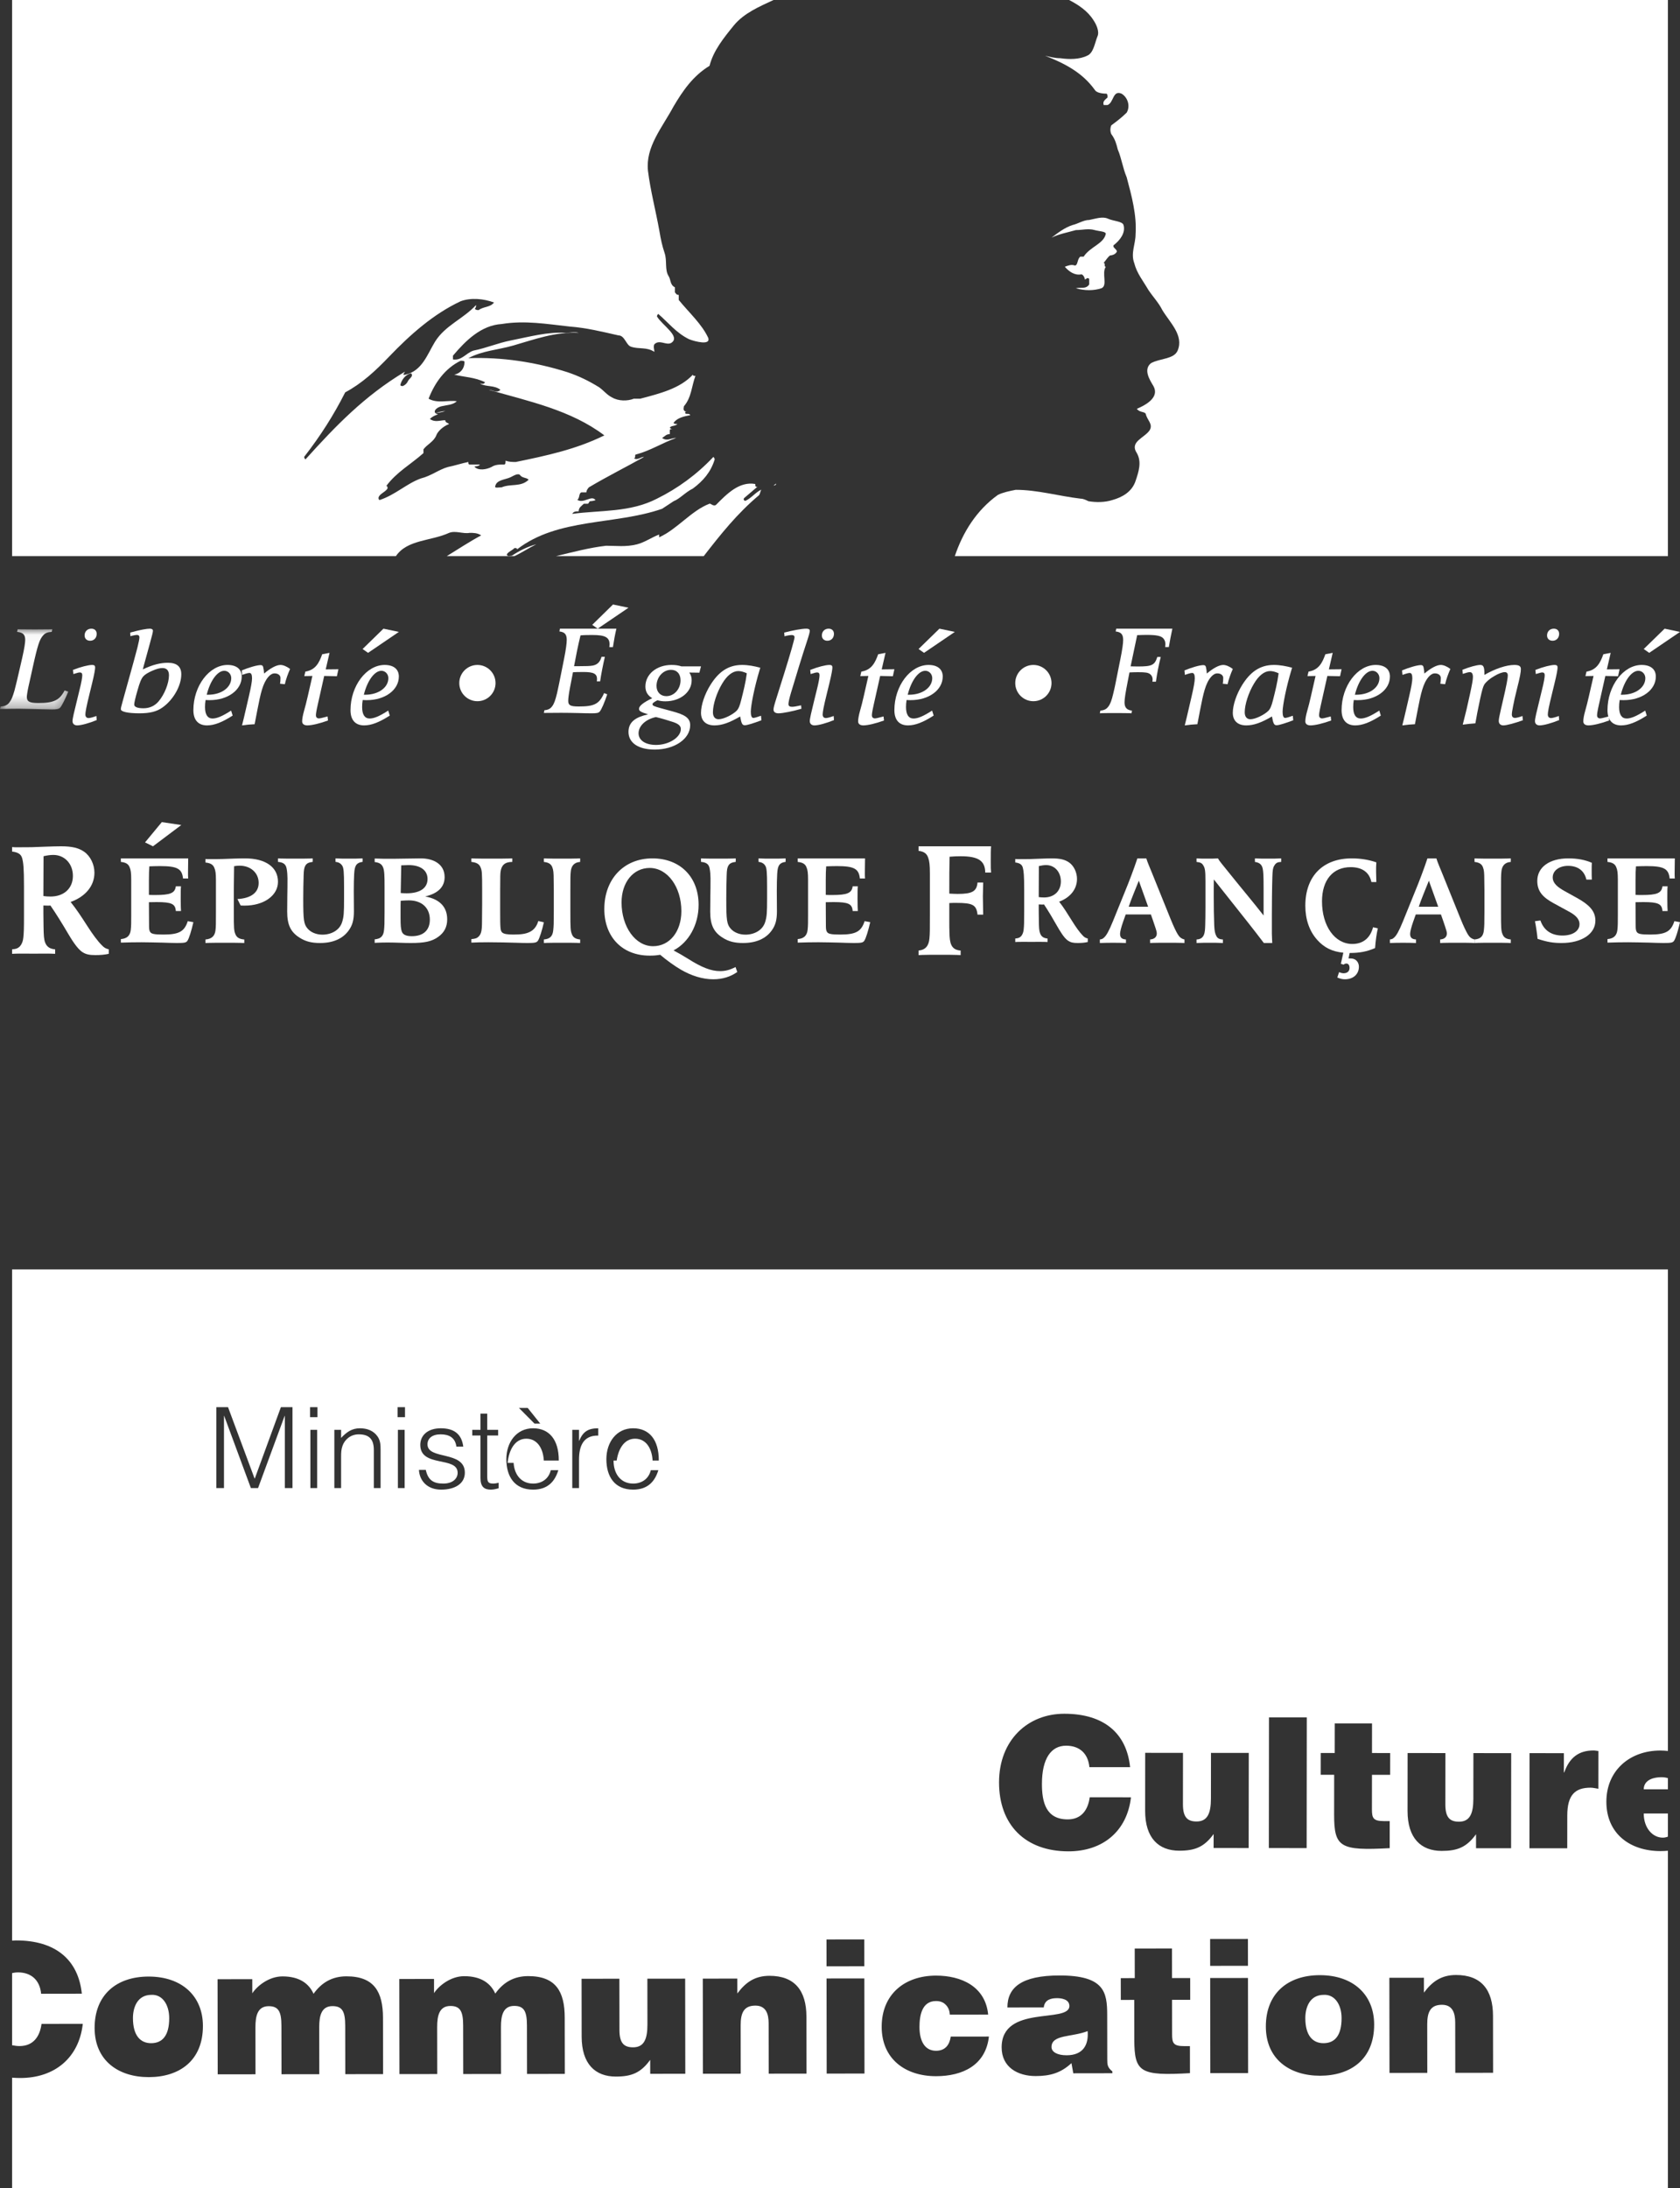 <?xml version="1.0" encoding="UTF-8" standalone="no"?>
<svg width="139px" height="181px" viewBox="0 0 139 181" version="1.1" xmlns="http://www.w3.org/2000/svg" xmlns:xlink="http://www.w3.org/1999/xlink">
    <rect x="0" y="0" width="139" height="181" fill="#333333" stroke="none"/>
    <!-- Generator: Sketch 47 (45396) - http://www.bohemiancoding.com/sketch -->
    <title>Page 1</title>
    <desc>Created with Sketch.</desc>
    <defs>
        <polygon id="path-1" points="3.08509728e-16 6.683 3.08509728e-16 0.044 5.651 0.044 5.651 6.683 0 6.683"></polygon>
    </defs>
    <g id="Symbols" stroke="none" stroke-width="1" fill="none" fill-rule="evenodd">
        <g id="footer-/-white" transform="translate(-432, -205)">
            <g id="Page-1" transform="translate(432, 205)">
                <path d="M3.603,70.82 C3.9,70.754 4.143,70.715 4.413,70.715 C5.344,70.715 6.032,71.443 6.032,72.449 C6.032,73.481 5.29,74.156 4.185,74.156 C4.008,74.156 3.738,74.142 3.59,74.116 C3.59,73.018 3.603,71.601 3.603,70.82 M3.968,74.91 C4.022,74.91 4.089,74.91 4.171,74.897 C4.656,75.599 5.169,76.433 5.628,77.214 C5.897,77.664 6.369,78.458 6.814,78.749 C7.097,78.934 7.381,79 7.88,79 C8.298,79 8.649,78.974 9,78.894 L9,78.524 C8.743,78.458 8.623,78.391 8.433,78.193 C8.096,77.863 7.664,77.279 7.233,76.605 C6.761,75.877 6.356,75.241 5.843,74.606 C7.084,74.156 7.813,73.269 7.813,72.184 C7.813,71.495 7.475,70.807 6.962,70.45 C6.504,70.132 5.951,70 5.034,70 C4.71,70 4.292,70.013 3.563,70.039 C2.727,70.08 2.511,70.08 1.809,70.08 C1.54,70.08 1.27,70.093 1,70.066 L1,70.437 C1.459,70.489 1.742,70.635 1.836,70.993 C1.931,71.363 1.985,71.76 1.985,73.375 L1.985,75.599 C1.985,76.909 1.971,77.147 1.931,77.544 C1.904,77.849 1.809,78.087 1.66,78.259 C1.499,78.432 1.337,78.498 1,78.524 L1,78.894 L1.324,78.882 C1.674,78.868 2.161,78.882 2.781,78.882 C3.415,78.882 3.9,78.868 4.251,78.882 L4.562,78.894 L4.562,78.524 C4.116,78.484 3.874,78.313 3.738,77.968 C3.631,77.69 3.617,77.386 3.603,76.671 C3.603,76.313 3.59,75.956 3.59,75.599 L3.59,74.897 C3.725,74.897 3.833,74.91 3.968,74.91" id="Fill-1" fill="#FFFFFF"></path>
                <path d="M10.821,76.903 C10.773,77.363 10.536,77.635 10,77.677 L10,77.968 C10.57,77.948 11.142,77.938 11.714,77.938 C12.285,77.938 12.856,77.959 13.428,77.968 C13.833,77.979 14.225,78 14.63,78 C15.285,78 15.404,77.968 15.511,77.812 C15.642,77.614 15.833,77.008 16,76.276 L15.535,76.193 C15.261,77.049 14.809,77.301 13.523,77.301 C13.154,77.301 12.881,77.29 12.702,77.248 C12.416,77.185 12.333,77.04 12.333,76.6 C12.333,75.942 12.321,75.283 12.321,74.625 C12.535,74.625 12.749,74.615 12.965,74.615 C14.189,74.615 14.511,74.762 14.547,75.357 L14.976,75.357 C14.964,75.19 14.952,74.877 14.952,74.343 C14.952,73.822 14.952,73.476 14.976,73.309 L14.547,73.309 C14.476,73.873 14.095,74.03 12.856,74.03 C12.642,74.03 12.499,74.03 12.321,74.019 L12.321,72.807 C12.321,72.202 12.333,72.065 12.357,71.658 C12.642,71.648 12.987,71.638 13.25,71.638 C14.666,71.638 15.058,71.857 15.143,72.661 L15.571,72.661 C15.548,72.41 15.559,72.17 15.559,71.919 C15.559,71.616 15.571,71.303 15.571,71 L10,71 L10,71.292 C10.404,71.335 10.618,71.46 10.725,71.732 C10.821,71.951 10.857,72.202 10.857,72.755 L10.857,75.713 C10.857,76.255 10.857,76.59 10.821,76.903" id="Fill-3" fill="#FFFFFF"></path>
                <polygon id="Fill-5" fill="#FFFFFF" points="12 69.678 12.659 70 15 68.241 13.389 68"></polygon>
                <path d="M19.645,74.364 L19.91,74.896 C20.066,74.907 20.126,74.907 20.246,74.907 C21.833,74.907 23,74.073 23,72.937 C23,71.729 21.978,71 20.27,71 C19.658,71 19.045,71.031 18.431,71.051 C18.047,71.062 17.758,71.062 17.553,71.062 C17.037,71.062 17.145,71.062 17,71.051 L17,71.343 C17.409,71.385 17.626,71.51 17.734,71.782 C17.83,72 17.866,72.25 17.866,72.802 L17.866,75.406 C17.866,76.438 17.866,76.625 17.83,76.938 C17.781,77.396 17.541,77.667 17,77.709 L17,78 L17.289,77.99 C17.59,77.98 18.034,77.98 18.599,77.98 C19.176,77.98 19.609,77.98 19.921,77.99 L20.211,78 L20.211,77.709 C19.802,77.678 19.585,77.542 19.477,77.271 C19.357,77 19.345,76.771 19.345,75.406 L19.345,73.583 C19.345,72.937 19.369,72.291 19.369,71.645 C19.561,71.614 19.682,71.604 19.826,71.604 C20.74,71.604 21.401,72.198 21.401,73.031 C21.401,73.823 20.776,74.302 19.645,74.364" id="Fill-7" fill="#FFFFFF"></path>
                <path d="M29.497,71.516 C29.614,71.382 29.765,71.32 30,71.289 L30,71 C29.572,71.021 29.421,71.021 28.874,71.021 C28.338,71.021 28.189,71.021 27.76,71 L27.76,71.289 C28.038,71.32 28.199,71.423 28.318,71.609 C28.434,71.784 28.467,72.145 28.467,73.32 L28.467,74.34 C28.467,75.505 28.445,75.825 28.307,76.268 C28.092,76.959 27.395,77.309 26.677,77.309 C26.162,77.309 25.723,77.114 25.466,76.825 C25.133,76.454 25.09,76.113 25.09,74.34 C25.09,73.691 25.101,73.053 25.122,72.402 C25.133,71.949 25.176,71.742 25.272,71.588 C25.379,71.413 25.541,71.33 25.873,71.289 L25.873,71 L25.626,71.011 C25.347,71.021 24.951,71.021 24.435,71.021 C23.921,71.021 23.525,71.021 23.246,71.011 L23,71 L23,71.289 C23.45,71.33 23.653,71.485 23.718,71.856 C23.814,72.371 23.782,72.918 23.782,73.444 C23.782,73.805 23.761,74.289 23.761,75.402 C23.761,76.494 24.05,77.103 24.801,77.567 C25.283,77.877 25.798,78 26.473,78 C27.545,78 28.36,77.65 28.853,76.959 C29.164,76.526 29.282,76.093 29.282,75.371 C29.282,74.66 29.271,73.949 29.271,73.712 C29.271,73.072 29.282,72.732 29.303,72.289 C29.325,71.877 29.379,71.671 29.497,71.516" id="Fill-9" fill="#FFFFFF"></path>
                <path d="M33.142,75.322 C33.142,74.84 33.142,74.788 33.154,74.505 C33.445,74.484 33.647,74.474 33.838,74.474 C34.892,74.474 35.564,75.091 35.564,76.065 C35.564,76.944 35.026,77.436 34.073,77.436 C33.602,77.436 33.333,77.31 33.243,77.048 C33.165,76.839 33.142,76.525 33.142,75.939 L33.142,75.322 Z M33.198,71.576 C33.4,71.576 33.602,71.555 33.804,71.555 C34.79,71.555 35.374,71.984 35.374,72.706 C35.374,73.459 34.746,73.888 33.647,73.888 C33.433,73.888 33.277,73.877 33.154,73.867 C33.165,73.428 33.187,72.256 33.198,71.576 L33.198,71.576 Z M32.155,77.959 C32.76,77.959 33.378,78 33.983,78 C35.127,78 35.722,77.875 36.249,77.498 C36.753,77.143 37,76.671 37,76.044 C37,75.008 36.371,74.37 35.183,74.15 C36.249,73.899 36.787,73.355 36.787,72.549 C36.787,71.461 35.845,71 34.813,71 C34.163,71 33.187,71.032 32.537,71.032 C31.818,71.032 31.516,71.032 31,71.01 L31,71.303 C31.382,71.345 31.584,71.471 31.695,71.744 C31.807,72.015 31.818,72.433 31.818,73.407 L31.818,75.384 C31.818,76.421 31.807,76.609 31.775,76.922 C31.73,77.404 31.527,77.655 31,77.697 L31,77.99 L31.135,77.98 C31.449,77.959 31.909,77.959 32.155,77.959 L32.155,77.959 Z" id="Fill-11" fill="#FFFFFF"></path>
                <path d="M42.703,77.979 C43.009,77.989 43.326,78 43.631,78 C44.243,78 44.389,77.968 44.499,77.822 C44.634,77.645 44.866,76.892 45,76.287 L44.536,76.182 C44.414,76.621 44.157,76.935 43.815,77.091 C43.509,77.238 43.143,77.301 42.471,77.301 C41.946,77.301 41.689,77.248 41.555,77.134 C41.395,76.987 41.383,76.809 41.383,75.357 L41.383,73.612 C41.383,72.421 41.395,72.254 41.42,72.076 C41.493,71.575 41.762,71.292 42.386,71.292 L42.386,71 L42.08,71.01 C41.762,71.021 41.298,71.021 40.699,71.021 C40.088,71.021 39.636,71.021 39.307,71.01 L39,71 L39,71.292 C39.415,71.335 39.648,71.46 39.758,71.732 C39.88,72.014 39.892,72.202 39.892,73.612 L39.892,74.73 C39.892,75.273 39.88,75.691 39.88,76.213 C39.88,76.976 39.819,77.248 39.599,77.468 C39.465,77.604 39.307,77.656 39,77.677 L39,77.968 C39.392,77.948 39.807,77.938 40.429,77.938 C41.261,77.938 41.946,77.959 42.703,77.979" id="Fill-13" fill="#FFFFFF"></path>
                <path d="M47.225,72.081 C47.27,71.609 47.517,71.325 48,71.294 L48,71 L47.731,71.01 C47.449,71.021 47.033,71.021 46.506,71.021 C45.967,71.021 45.563,71.021 45.27,71.01 L45,71 L45,71.294 C45.382,71.336 45.596,71.462 45.697,71.735 C45.787,71.955 45.809,72.207 45.809,72.763 C45.809,73.068 45.82,73.351 45.82,73.624 L45.82,75.387 C45.82,76.427 45.809,76.615 45.775,76.93 C45.73,77.413 45.529,77.665 45,77.707 L45,78 L45.27,77.99 C45.563,77.98 45.967,77.98 46.506,77.98 C47.033,77.98 47.449,77.98 47.731,77.99 L48,78 L48,77.707 C47.618,77.675 47.415,77.539 47.315,77.266 C47.202,76.993 47.191,76.762 47.191,75.387 L47.191,73.624 C47.191,72.679 47.191,72.385 47.225,72.081" id="Fill-15" fill="#FFFFFF"></path>
                <path d="M53.756,71.792 C55.227,71.792 56.375,73.363 56.375,75.365 C56.375,77.053 55.406,78.264 54.034,78.264 C52.574,78.264 51.426,76.67 51.426,74.644 C51.426,72.979 52.396,71.792 53.756,71.792 M53.745,79.044 C54.101,79.044 54.246,79.033 54.625,78.975 C55.138,79.417 55.839,79.918 56.342,80.208 C57.221,80.72 58.147,81 59.016,81 C59.774,81 60.453,80.79 61,80.395 L60.855,79.988 C60.409,80.22 60.03,80.325 59.574,80.325 C58.838,80.325 58.057,80.022 56.921,79.301 C56.531,79.056 56.129,78.823 55.728,78.613 C56.999,77.939 57.801,76.483 57.801,74.841 C57.801,72.537 56.274,71 53.978,71 C51.616,71 50,72.711 50,75.192 C50,77.507 51.493,79.044 53.745,79.044" id="Fill-17" fill="#FFFFFF"></path>
                <path d="M64.497,71.516 C64.614,71.382 64.765,71.32 65,71.289 L65,71 C64.572,71.021 64.421,71.021 63.874,71.021 C63.339,71.021 63.189,71.021 62.759,71 L62.759,71.289 C63.038,71.32 63.2,71.423 63.318,71.609 C63.435,71.784 63.468,72.145 63.468,73.32 L63.468,74.34 C63.468,75.505 63.446,75.825 63.307,76.268 C63.092,76.959 62.395,77.309 61.677,77.309 C61.162,77.309 60.723,77.114 60.466,76.825 C60.133,76.454 60.091,76.113 60.091,74.34 C60.091,73.691 60.101,73.053 60.123,72.402 C60.133,71.949 60.176,71.742 60.272,71.588 C60.38,71.413 60.541,71.33 60.873,71.289 L60.873,71 L60.627,71.011 C60.348,71.021 59.951,71.021 59.436,71.021 C58.922,71.021 58.526,71.021 58.247,71.011 L58,71 L58,71.289 C58.45,71.33 58.654,71.485 58.718,71.856 C58.814,72.371 58.783,72.918 58.783,73.444 C58.783,73.805 58.761,74.289 58.761,75.402 C58.761,76.494 59.051,77.103 59.801,77.567 C60.283,77.877 60.797,78 61.473,78 C62.545,78 63.36,77.65 63.854,76.959 C64.164,76.526 64.282,76.093 64.282,75.371 C64.282,74.66 64.271,73.949 64.271,73.712 C64.271,73.072 64.282,72.732 64.303,72.289 C64.325,71.877 64.379,71.671 64.497,71.516" id="Fill-19" fill="#FFFFFF"></path>
                <path d="M69.428,77.968 C69.834,77.979 70.227,78 70.631,78 C71.286,78 71.405,77.968 71.512,77.811 C71.643,77.614 71.833,77.008 72,76.276 L71.536,76.192 C71.262,77.049 70.809,77.301 69.524,77.301 C69.155,77.301 68.881,77.29 68.703,77.248 C68.417,77.185 68.333,77.039 68.333,76.6 C68.333,75.941 68.322,75.283 68.322,74.625 C68.536,74.625 68.75,74.615 68.965,74.615 C70.191,74.615 70.512,74.762 70.547,75.357 L70.976,75.357 C70.964,75.189 70.952,74.877 70.952,74.343 C70.952,73.821 70.952,73.476 70.976,73.309 L70.547,73.309 C70.476,73.873 70.095,74.03 68.858,74.03 C68.643,74.03 68.501,74.03 68.322,74.019 L68.322,72.808 C68.322,72.202 68.333,72.066 68.357,71.659 C68.643,71.648 68.988,71.638 69.25,71.638 C70.666,71.638 71.06,71.857 71.143,72.662 L71.572,72.662 C71.548,72.411 71.56,72.171 71.56,71.92 C71.56,71.617 71.572,71.304 71.572,71 L66,71 L66,71.293 C66.405,71.335 66.619,71.46 66.726,71.732 C66.822,71.951 66.858,72.202 66.858,72.756 L66.858,75.712 C66.858,76.255 66.858,76.589 66.822,76.903 C66.774,77.362 66.536,77.634 66,77.677 L66,77.968 C66.572,77.948 67.144,77.937 67.715,77.937 C68.286,77.937 68.858,77.958 69.428,77.968" id="Fill-21" fill="#FFFFFF"></path>
                <path d="M76,70 L76,70.378 C76.443,70.432 76.678,70.594 76.796,70.944 C76.899,71.229 76.938,71.551 76.938,72.267 L76.938,75.64 C76.938,76.977 76.938,77.219 76.899,77.624 C76.847,78.217 76.587,78.569 76,78.623 L76,79 L76.313,78.987 C76.652,78.973 77.121,78.973 77.748,78.973 C78.36,78.973 78.842,78.973 79.169,78.987 L79.482,79 L79.482,78.623 C78.635,78.569 78.582,77.92 78.556,77.179 C78.543,76.828 78.543,76.505 78.543,76.207 L78.543,74.696 C78.792,74.682 78.882,74.682 79.117,74.682 C80.487,74.682 80.787,74.844 80.878,75.654 L81.347,75.654 C81.347,75.155 81.321,74.642 81.321,74.142 C81.321,73.765 81.347,73.373 81.347,72.996 L80.878,72.996 C80.812,73.724 80.448,73.94 79.234,73.94 C79.012,73.94 78.856,73.927 78.543,73.913 C78.543,72.442 78.543,71.795 78.569,70.864 C78.895,70.836 79.181,70.824 79.482,70.824 C80.956,70.824 81.504,71.201 81.517,72.172 L82,72.172 C81.973,71.875 81.973,71.795 81.973,71.255 C81.973,70.688 81.973,70.256 82,70 L76,70 Z" id="Fill-23" fill="#FFFFFF"></path>
                <path d="M85.953,71.638 C86.176,71.586 86.357,71.555 86.559,71.555 C87.259,71.555 87.774,72.122 87.774,72.904 C87.774,73.707 87.218,74.232 86.388,74.232 C86.256,74.232 86.055,74.222 85.943,74.201 C85.943,73.347 85.953,72.246 85.953,71.638 M86.226,74.819 C86.266,74.819 86.317,74.819 86.378,74.809 C86.742,75.354 87.127,76.003 87.47,76.611 C87.672,76.96 88.027,77.578 88.361,77.804 C88.573,77.948 88.786,78 89.16,78 C89.473,78 89.737,77.979 90,77.917 L90,77.629 C89.807,77.578 89.717,77.526 89.575,77.372 C89.323,77.115 88.999,76.661 88.675,76.137 C88.32,75.57 88.017,75.076 87.632,74.582 C88.562,74.232 89.109,73.542 89.109,72.698 C89.109,72.163 88.856,71.628 88.471,71.349 C88.129,71.103 87.713,71 87.025,71 C86.783,71 86.469,71.01 85.923,71.031 C85.295,71.061 85.133,71.061 84.607,71.061 C84.405,71.061 84.203,71.072 84,71.051 L84,71.339 C84.344,71.381 84.556,71.494 84.627,71.772 C84.698,72.06 84.739,72.369 84.739,73.624 L84.739,75.354 C84.739,76.374 84.729,76.559 84.698,76.867 C84.678,77.104 84.607,77.289 84.496,77.424 C84.375,77.557 84.253,77.609 84,77.629 L84,77.917 L84.243,77.907 C84.506,77.897 84.87,77.907 85.335,77.907 C85.811,77.907 86.176,77.897 86.438,77.907 L86.671,77.917 L86.671,77.629 C86.337,77.598 86.154,77.465 86.055,77.197 C85.973,76.98 85.963,76.744 85.953,76.187 C85.953,75.91 85.943,75.633 85.943,75.354 L85.943,74.809 C86.045,74.809 86.125,74.819 86.226,74.819" id="Fill-25" fill="#FFFFFF"></path>
                <path d="M93.388,74.999 C93.551,74.485 93.941,73.561 94.224,72.847 L94.994,74.999 L93.388,74.999 Z M95.157,77.707 L95.157,78 L95.406,77.99 C95.678,77.98 96.068,77.98 96.579,77.98 C97.078,77.98 97.468,77.98 97.739,77.99 L98,78 L98,77.707 C97.739,77.644 97.587,77.517 97.436,77.266 C97.293,77.024 97.109,76.647 96.849,76.006 L95.319,72.218 C95.168,71.84 94.939,71.325 94.842,71 L94.105,71 C93.811,71.892 93.388,72.994 93.105,73.677 L92.075,76.216 C91.749,77.014 91.542,77.381 91.337,77.56 C91.218,77.665 91.164,77.686 91,77.707 L91,78 C91.412,77.99 91.565,77.98 92.075,77.98 C92.596,77.98 92.748,77.99 93.159,78 L93.159,77.707 C92.813,77.686 92.672,77.549 92.672,77.244 C92.672,77.067 92.758,76.719 92.921,76.248 L93.138,75.639 L95.222,75.639 C95.352,75.996 95.438,76.259 95.568,76.647 C95.678,76.962 95.711,77.108 95.711,77.213 C95.711,77.507 95.503,77.686 95.157,77.707 L95.157,77.707 Z" id="Fill-27" fill="#FFFFFF"></path>
                <path d="M105.273,72.522 C105.293,71.976 105.314,71.798 105.427,71.609 C105.57,71.357 105.724,71.304 106,71.294 L106,71 C105.579,71.021 105.436,71.021 104.915,71.021 C104.394,71.021 104.249,71.021 103.83,71 L103.83,71.294 C104.209,71.346 104.404,71.514 104.475,71.851 C104.526,72.123 104.547,72.385 104.547,73.434 L104.547,75.723 C103.697,74.631 102.796,73.572 101.794,72.323 C101.088,71.442 100.894,71.231 100.772,71 C100.433,71.021 100.311,71.021 99.891,71.021 C99.461,71.021 99.338,71.021 99,71 L99,71.294 C99.307,71.325 99.441,71.389 99.542,71.556 C99.696,71.787 99.737,71.997 99.737,72.868 L99.737,75.083 C99.737,75.754 99.727,76.122 99.716,76.563 C99.696,77.109 99.676,77.686 99,77.707 L99,78 C99.368,77.98 99.727,77.98 100.096,77.98 C100.453,77.98 100.821,77.98 101.18,78 L101.18,77.707 C100.883,77.696 100.73,77.612 100.628,77.402 C100.524,77.203 100.484,76.982 100.463,76.542 C100.433,75.754 100.422,74.978 100.422,74.191 L100.422,73.509 C100.422,72.826 100.433,72.963 100.433,72.743 C101.078,73.55 102.357,75.167 102.521,75.377 C102.521,75.377 103.903,77.109 104.568,78 L105.263,78 C105.263,77.853 105.232,77.486 105.232,77.244 L105.232,75.639 C105.232,74.936 105.242,73.466 105.273,72.522" id="Fill-29" fill="#FFFFFF"></path>
                <path d="M113.771,78.418 C113.812,77.818 113.907,77.172 114,76.787 L113.604,76.696 C113.363,77.602 112.766,78.079 111.889,78.079 C110.436,78.079 109.38,76.595 109.38,74.556 C109.38,72.79 110.28,71.725 111.753,71.725 C112.704,71.725 113.3,72.155 113.467,72.959 L113.875,72.959 C113.865,72.699 113.854,72.291 113.854,72.099 C113.854,71.85 113.854,71.589 113.875,71.329 C113.269,71.114 112.568,71 111.847,71 C109.454,71 108,72.473 108,74.918 C108,76.062 108.346,77.036 108.993,77.75 C109.558,78.384 110.227,78.712 111.146,78.802 L110.938,79.72 L111.167,79.788 C111.241,79.731 111.314,79.698 111.399,79.698 C111.555,79.698 111.659,79.834 111.659,80.06 C111.659,80.343 111.46,80.502 111.167,80.502 C111.052,80.502 110.927,80.467 110.792,80.411 L110.646,80.853 C110.876,80.954 111.063,81 111.272,81 C111.983,81 112.433,80.57 112.433,79.958 C112.433,79.584 112.171,79.279 111.774,79.279 C111.732,79.279 111.628,79.268 111.575,79.279 L111.669,78.825 C112.495,78.825 113.091,78.712 113.771,78.418" id="Fill-31" fill="#FFFFFF"></path>
                <path d="M117.388,74.999 C117.55,74.485 117.941,73.561 118.223,72.847 L118.994,74.999 L117.388,74.999 Z M119.156,77.707 L119.156,78 L119.406,77.99 C119.677,77.98 120.067,77.98 120.577,77.98 C121.077,77.98 121.468,77.98 121.739,77.99 L122,78 L122,77.707 C121.739,77.644 121.586,77.517 121.435,77.266 C121.294,77.024 121.108,76.647 120.848,76.006 L119.318,72.218 C119.166,71.84 118.939,71.325 118.842,71 L118.104,71 C117.811,71.892 117.388,72.994 117.104,73.677 L116.075,76.216 C115.749,77.014 115.543,77.381 115.337,77.56 C115.217,77.665 115.164,77.686 115,77.707 L115,78 C115.412,77.99 115.563,77.98 116.075,77.98 C116.596,77.98 116.748,77.99 117.159,78 L117.159,77.707 C116.812,77.686 116.671,77.549 116.671,77.244 C116.671,77.067 116.759,76.719 116.92,76.248 L117.138,75.639 L119.221,75.639 C119.351,75.996 119.438,76.259 119.568,76.647 C119.677,76.962 119.71,77.108 119.71,77.213 C119.71,77.507 119.502,77.686 119.156,77.707 L119.156,77.707 Z" id="Fill-33" fill="#FFFFFF"></path>
                <path d="M124.224,72.081 C124.27,71.609 124.516,71.325 125,71.294 L125,71 L124.731,71.01 C124.45,71.021 124.034,71.021 123.505,71.021 C122.967,71.021 122.561,71.021 122.269,71.01 L122,71 L122,71.294 C122.383,71.336 122.595,71.462 122.696,71.735 C122.786,71.955 122.808,72.207 122.808,72.763 C122.808,73.068 122.82,73.351 122.82,73.624 L122.82,75.387 C122.82,76.427 122.808,76.615 122.775,76.93 C122.73,77.413 122.528,77.665 122,77.707 L122,78 L122.269,77.99 C122.561,77.98 122.967,77.98 123.505,77.98 C124.034,77.98 124.45,77.98 124.731,77.99 L125,78 L125,77.707 C124.618,77.675 124.416,77.539 124.314,77.266 C124.201,76.993 124.19,76.762 124.19,75.387 L124.19,73.624 C124.19,72.679 124.19,72.385 124.224,72.081" id="Fill-35" fill="#FFFFFF"></path>
                <path d="M129.275,77.382 C128.363,77.382 127.735,76.957 127.451,76.136 L127,76.197 C127.096,76.683 127.179,77.271 127.215,77.656 C128.019,77.92 128.518,78 129.205,78 C130.863,78 132,77.25 132,76.147 C132,75.337 131.455,74.819 130.495,74.283 L129.488,73.725 C128.862,73.381 128.469,73.057 128.469,72.571 C128.469,72.013 129.003,71.618 129.738,71.618 C130.555,71.618 131.087,72.024 131.254,72.753 L131.705,72.753 C131.692,72.469 131.692,72.368 131.692,72.003 C131.692,71.69 131.692,71.608 131.705,71.365 C131.147,71.121 130.521,71 129.761,71 C128.197,71 127.191,71.73 127.191,72.864 C127.191,73.756 127.688,74.242 128.541,74.708 L129.786,75.387 C130.317,75.67 130.685,75.985 130.685,76.44 C130.685,77.008 130.116,77.382 129.275,77.382" id="Fill-37" fill="#FFFFFF"></path>
                <path d="M138.653,76.214 L138.535,76.193 C138.262,77.049 137.809,77.301 136.524,77.301 C136.155,77.301 135.882,77.29 135.702,77.248 C135.416,77.185 135.333,77.04 135.333,76.6 C135.333,75.942 135.321,75.283 135.321,74.625 C135.536,74.625 135.751,74.615 135.964,74.615 C137.191,74.615 137.511,74.762 137.548,75.357 L137.976,75.357 C137.964,75.19 137.951,74.877 137.951,74.343 C137.951,73.822 137.951,73.476 137.976,73.309 L137.548,73.309 C137.476,73.873 137.095,74.03 135.857,74.03 C135.642,74.03 135.5,74.03 135.321,74.019 L135.321,72.807 C135.321,72.202 135.333,72.066 135.357,71.658 C135.642,71.648 135.987,71.638 136.249,71.638 C137.666,71.638 138.059,71.857 138.142,72.661 L138.571,72.661 C138.546,72.411 138.559,72.17 138.559,71.919 C138.559,71.617 138.571,71.303 138.571,71 L133,71 L133,71.292 C133.405,71.335 133.619,71.46 133.727,71.732 C133.822,71.951 133.858,72.202 133.858,72.755 L133.858,75.713 C133.858,76.255 133.858,76.59 133.822,76.903 C133.774,77.363 133.536,77.635 133,77.677 L133,77.968 C133.571,77.948 134.143,77.938 134.715,77.938 C135.286,77.938 135.857,77.959 136.429,77.968 C136.833,77.979 137.227,78 137.631,78 C138.286,78 138.404,77.968 138.512,77.812 C138.554,77.749 138.602,77.641 138.653,77.504 C138.762,77.211 138.886,76.775 139,76.276 L138.653,76.214 Z" id="Fill-39" fill="#FFFFFF"></path>
                <g id="Group-43" transform="translate(0, 52)">
                    <mask id="mask-2" fill="white">
                        <use xlink:href="#path-1"></use>
                    </mask>
                    <g id="Clip-42"></g>
                    <path d="M1.563,6.624 C1.812,6.624 2.174,6.634 2.65,6.644 C3.205,6.654 3.749,6.683 4.304,6.683 C4.711,6.683 4.882,6.644 4.984,6.525 C5.12,6.366 5.38,5.861 5.651,5.207 L5.345,5.108 C4.927,5.92 4.452,6.149 3.171,6.149 C2.446,6.149 2.22,6.03 2.22,5.643 C2.22,5.583 2.231,5.455 2.254,5.336 C2.31,4.969 2.378,4.691 2.56,3.879 L2.706,3.215 C3.126,1.302 3.284,0.876 3.567,0.56 C3.738,0.361 3.93,0.282 4.281,0.262 L4.327,0.044 C4.247,0.054 4.18,0.054 4.146,0.054 C3.952,0.054 3.522,0.064 2.866,0.064 C2.446,0.064 2.039,0.054 1.62,0.054 C1.586,0.054 1.529,0.054 1.462,0.044 L1.416,0.262 C1.903,0.312 2.084,0.49 2.084,0.926 C2.084,1.174 2.016,1.639 1.834,2.433 L1.654,3.215 C1.416,4.236 1.348,4.562 1.201,5.108 C1.056,5.615 0.946,5.885 0.791,6.081 C0.776,6.1 0.764,6.121 0.748,6.139 C0.589,6.327 0.385,6.416 0.046,6.445 L-0,6.654 L0.158,6.644 C0.273,6.639 0.524,6.634 0.791,6.631 C1.08,6.627 1.386,6.624 1.563,6.624" id="Fill-41" fill="#FFFFFF" mask="url(#mask-2)"></path>
                </g>
                <path d="M6.094,59.075 C6.035,59.343 6,59.538 6,59.648 C6,59.866 6.152,60 6.386,60 C6.713,60 7.38,59.817 8,59.562 L7.976,59.222 C7.649,59.343 7.438,59.392 7.333,59.392 C7.158,59.392 7.064,59.282 7.064,59.1 C7.064,58.906 7.135,58.492 7.427,57.311 L7.602,56.594 C7.813,55.742 7.871,55.352 7.871,55.206 C7.871,55.06 7.8,55 7.626,55 C7.31,55 6.678,55.158 6.035,55.413 L6.071,55.753 L6.152,55.73 C6.398,55.657 6.502,55.621 6.608,55.621 C6.737,55.621 6.808,55.693 6.808,55.851 C6.808,56.021 6.737,56.46 6.573,57.093 C6.456,57.555 6.246,58.431 6.094,59.075" id="Fill-44" fill="#FFFFFF"></path>
                <path d="M8,52.432 C8,52.166 7.829,52 7.558,52 C7.234,52 7,52.229 7,52.56 C7,52.825 7.181,53 7.46,53 C7.775,53 8,52.761 8,52.432" id="Fill-46" fill="#FFFFFF"></path>
                <path d="M11.855,55.946 C11.989,55.794 12.248,55.632 12.604,55.479 C12.948,55.328 13.219,55.256 13.44,55.256 C13.797,55.256 13.98,55.469 13.98,55.854 C13.98,56.514 13.612,57.438 13.12,58.016 C12.801,58.391 12.371,58.584 11.868,58.584 C11.375,58.584 11.105,58.473 11.105,58.279 C11.105,58.138 11.191,57.742 11.375,57.113 C11.56,56.443 11.695,56.129 11.855,55.946 M10.774,55.754 L10.135,58.056 C10.012,58.483 10,58.584 10,58.665 C10,58.869 10.577,59 11.536,59 C12.407,59 12.973,58.858 13.452,58.513 C14.349,57.874 15,56.717 15,55.774 C15,55.135 14.631,54.82 13.882,54.82 C13.268,54.82 12.592,54.993 11.818,55.368 C11.855,55.225 11.892,55.063 12.015,54.627 L12.383,53.288 C12.592,52.537 12.653,52.284 12.653,52.172 C12.653,52.06 12.556,52 12.395,52 C12.138,52 11.584,52.101 10.921,52.284 L10.774,52.324 L10.786,52.619 C10.97,52.567 11.241,52.517 11.326,52.517 C11.462,52.517 11.536,52.588 11.536,52.71 C11.536,52.841 11.487,53.105 11.363,53.592 C11.143,54.425 10.982,55.012 10.774,55.754" id="Fill-48" fill="#FFFFFF"></path>
                <path d="M18.558,55.484 C18.875,55.484 19.133,55.752 19.133,56.092 C19.133,56.869 18.311,57.464 17.221,57.464 L17.103,57.464 C17.396,56.287 17.995,55.484 18.558,55.484 M17.35,57.912 C18.851,57.912 20,57.075 20,55.958 C20,55.352 19.567,55 18.828,55 C17.314,55 16,56.735 16,58.738 C16,59.551 16.4,60 17.127,60 C17.725,60 18.381,59.746 19.25,59.188 L19.121,58.775 C18.428,59.223 17.96,59.43 17.583,59.43 C17.174,59.43 16.963,59.102 16.963,58.484 C16.963,58.302 16.974,58.119 17.009,57.901 C17.162,57.912 17.267,57.912 17.35,57.912" id="Fill-50" fill="#FFFFFF"></path>
                <path d="M22.714,55.699 C23.014,55.699 23.207,55.858 23.207,56.079 C23.207,56.238 23.194,56.409 23.171,56.557 L23.567,56.593 C23.663,56.177 23.807,55.773 24,55.331 C23.723,55.123 23.434,55 23.207,55 C22.87,55 22.39,55.258 21.849,55.711 C21.838,55.502 21.814,55.331 21.777,55.185 C21.753,55.061 21.681,55.013 21.561,55.013 C21.261,55.013 20.588,55.209 20,55.454 L20.036,55.822 L20.336,55.723 C20.457,55.686 20.564,55.662 20.637,55.662 C20.78,55.662 20.853,55.797 20.853,56.103 C20.853,56.36 20.768,56.839 20.588,57.61 L20.324,58.75 C20.228,59.166 20.144,59.534 20.024,60 C20.492,59.939 20.612,59.926 21.068,59.902 L21.297,58.713 C21.561,57.353 21.742,56.52 22.198,55.993 C22.353,55.809 22.534,55.699 22.714,55.699" id="Fill-52" fill="#FFFFFF"></path>
                <path d="M25.151,58.819 C25.05,59.178 25,59.467 25,59.665 C25,59.885 25.164,60 25.43,60 C25.797,60 26.48,59.838 27.139,59.595 L27.1,59.259 L26.974,59.294 C26.671,59.375 26.48,59.421 26.392,59.421 C26.228,59.421 26.139,59.328 26.139,59.166 C26.139,59.074 26.151,58.9 26.29,58.286 L26.823,55.911 L27.873,55.935 L28,55.355 L26.949,55.367 L27.265,54 L26.658,54.115 C26.417,54.788 26.126,55.414 25.265,55.551 L25.176,55.923 L25.847,55.911 L25.455,57.626 C25.353,58.078 25.265,58.414 25.151,58.819" id="Fill-54" fill="#FFFFFF"></path>
                <polygon id="Fill-56" fill="#FFFFFF" points="31.726 52 30 53.683 30.453 54 33 52.268"></polygon>
                <path d="M31.557,55.484 C31.874,55.484 32.132,55.752 32.132,56.092 C32.132,56.869 31.312,57.464 30.22,57.464 L30.103,57.464 C30.395,56.287 30.994,55.484 31.557,55.484 M30.35,57.912 C31.85,57.912 33,57.075 33,55.958 C33,55.352 32.566,55 31.827,55 C30.314,55 29,56.735 29,58.738 C29,59.551 29.399,60 30.126,60 C30.725,60 31.381,59.746 32.249,59.188 L32.12,58.775 C31.428,59.223 30.959,59.43 30.584,59.43 C30.174,59.43 29.962,59.102 29.962,58.484 C29.962,58.302 29.974,58.119 30.009,57.901 C30.161,57.912 30.268,57.912 30.35,57.912" id="Fill-58" fill="#FFFFFF"></path>
                <path d="M48.956,59 C49.387,59 49.521,58.969 49.624,58.854 C49.768,58.677 50.014,58.122 50.24,57.433 L49.983,57.328 C49.582,58.227 49.182,58.436 47.887,58.436 C47.199,58.436 47.014,58.341 47.014,57.976 C47.014,57.788 47.055,57.423 47.168,56.837 C47.405,55.636 47.354,55.865 47.405,55.605 C47.589,55.594 47.774,55.584 48.278,55.584 C49.12,55.584 49.398,55.73 49.398,56.179 C49.398,56.221 49.387,56.284 49.376,56.357 L49.655,56.357 C49.726,55.824 49.901,54.946 50.045,54.33 L49.768,54.33 C49.655,54.747 49.428,54.978 49.049,55.051 C48.812,55.093 48.535,55.103 47.877,55.103 L47.497,55.103 C47.672,54.173 47.816,53.421 48.031,52.554 C48.37,52.523 48.698,52.523 49.038,52.523 C50.065,52.523 50.434,52.721 50.434,53.296 C50.434,53.369 50.425,53.411 50.415,53.525 L50.712,53.525 C50.784,53.034 50.887,52.47 51,52 L46.326,52 L46.285,52.23 C46.726,52.282 46.891,52.47 46.891,52.93 C46.891,53.191 46.829,53.703 46.665,54.518 L46.5,55.343 C46.264,56.514 46.222,56.754 46.089,57.339 C45.946,57.924 45.843,58.216 45.678,58.426 C45.535,58.624 45.35,58.718 45.041,58.749 L45,58.969 C45.483,58.969 45.956,58.959 46.439,58.959 C46.912,58.959 47.394,58.969 47.867,58.979 C48.227,58.99 48.596,59 48.956,59" id="Fill-60" fill="#FFFFFF"></path>
                <polygon id="Fill-62" fill="#FFFFFF" points="50.718 50 49 51.683 49.451 52 52 50.268"></polygon>
                <path d="M54.27,59.31 C54.785,59.438 55.288,59.588 55.706,59.727 C56.147,59.876 56.331,60.047 56.331,60.303 C56.331,60.986 55.35,61.616 54.281,61.616 C53.399,61.616 52.834,61.232 52.834,60.655 C52.834,60.036 53.423,59.492 54.27,59.31 M55.521,55.405 C56,55.405 56.307,55.736 56.307,56.269 C56.307,56.995 55.779,57.582 55.127,57.582 C54.65,57.582 54.319,57.241 54.319,56.739 C54.319,56.014 54.858,55.405 55.521,55.405 M52,60.538 C52,61.445 52.821,62 54.171,62 C55.816,62 57.105,61.114 57.105,59.983 C57.105,59.364 56.626,59.109 55.644,58.841 L54.662,58.574 C54.122,58.425 53.988,58.372 53.988,58.254 C53.988,58.158 54.085,58.083 54.392,57.923 C54.65,57.987 54.822,58.009 55.055,58.009 C56.282,58.009 57.227,57.251 57.227,56.269 C57.227,56.024 57.178,55.854 57.031,55.629 L57.865,55.64 L58,55.117 L56.38,55.117 C56.11,55.031 55.877,55 55.558,55 C54.331,55 53.399,55.768 53.399,56.781 C53.399,57.209 53.582,57.518 53.963,57.753 C53.226,58.104 52.87,58.393 52.87,58.628 C52.87,58.809 53.005,58.894 53.619,59.087 C52.613,59.31 52,59.705 52,60.538" id="Fill-64" fill="#FFFFFF"></path>
                <path d="M61.321,57.918 C61.205,58.378 61.11,58.62 60.946,58.79 C60.652,59.092 59.89,59.491 59.456,59.491 C59.163,59.491 58.986,59.285 58.986,58.911 C58.986,58.269 59.303,57.288 59.749,56.55 C60.148,55.871 60.618,55.507 61.086,55.507 C61.286,55.507 61.533,55.569 61.791,55.69 C61.685,56.489 61.509,57.179 61.321,57.918 L61.321,57.918 Z M62.906,55.23 C62.401,55.097 61.92,55 61.392,55 C60.195,55 59.409,55.641 58.775,56.659 C58.305,57.41 58,58.318 58,58.959 C58,59.625 58.41,60 59.116,60 C59.737,60 60.372,59.77 61.239,59.262 C61.345,59.855 61.415,59.988 61.626,59.988 C61.826,59.988 62.401,59.806 63,59.576 L62.965,59.202 C62.67,59.311 62.425,59.383 62.331,59.383 C62.19,59.383 62.12,59.202 62.12,58.874 C62.12,58.354 62.425,56.816 62.847,55.423 L62.906,55.23 Z" id="Fill-66" fill="#FFFFFF"></path>
                <path d="M64.408,59 C64.774,59 65.616,58.827 66.308,58.625 L66.282,58.341 C65.915,58.422 65.67,58.463 65.534,58.463 C65.331,58.463 65.236,58.391 65.236,58.239 C65.236,58.087 65.303,57.782 65.44,57.316 C65.873,55.886 66.322,54.383 66.77,53.034 C66.946,52.507 67,52.274 67,52.172 C67,52.06 66.906,52 66.715,52 C66.335,52 65.575,52.142 64.883,52.324 L64.909,52.629 C65.126,52.567 65.371,52.527 65.507,52.527 C65.657,52.527 65.738,52.588 65.738,52.71 C65.738,52.801 65.657,53.096 65.494,53.684 C65.126,54.963 64.665,56.393 64.245,57.733 C64.042,58.372 64,58.554 64,58.696 C64,58.888 64.149,59 64.408,59" id="Fill-68" fill="#FFFFFF"></path>
                <path d="M67.094,59.075 C67.036,59.343 67,59.538 67,59.648 C67,59.866 67.152,60 67.387,60 C67.714,60 68.38,59.817 69,59.562 L68.977,59.222 C68.649,59.343 68.439,59.392 68.333,59.392 C68.158,59.392 68.065,59.282 68.065,59.1 C68.065,58.906 68.134,58.492 68.427,57.311 L68.603,56.594 C68.813,55.742 68.871,55.352 68.871,55.206 C68.871,55.06 68.8,55 68.626,55 C68.31,55 67.679,55.158 67.036,55.413 L67.07,55.753 L67.152,55.73 C67.398,55.657 67.504,55.621 67.609,55.621 C67.738,55.621 67.807,55.693 67.807,55.851 C67.807,56.021 67.738,56.46 67.574,57.093 C67.456,57.555 67.246,58.431 67.094,59.075" id="Fill-70" fill="#FFFFFF"></path>
                <path d="M68.459,53 C68.774,53 69,52.761 69,52.432 C69,52.166 68.828,52 68.558,52 C68.234,52 68,52.229 68,52.56 C68,52.825 68.18,53 68.459,53" id="Fill-72" fill="#FFFFFF"></path>
                <path d="M71.43,60 C71.797,60 72.481,59.838 73.14,59.595 L73.102,59.259 L72.975,59.293 C72.671,59.375 72.481,59.421 72.392,59.421 C72.228,59.421 72.139,59.328 72.139,59.165 C72.139,59.074 72.152,58.9 72.29,58.285 L72.823,55.911 L73.874,55.935 L74,55.355 L72.95,55.368 L73.266,54 L72.658,54.116 C72.417,54.788 72.126,55.413 71.266,55.552 L71.177,55.923 L71.847,55.911 L71.456,57.626 C71.354,58.077 71.266,58.413 71.151,58.819 C71.051,59.177 71,59.467 71,59.665 C71,59.885 71.164,60 71.43,60" id="Fill-74" fill="#FFFFFF"></path>
                <polygon id="Fill-76" fill="#FFFFFF" points="79 52.268 77.727 52 76 53.683 76.454 54"></polygon>
                <path d="M76.558,55.484 C76.874,55.484 77.132,55.752 77.132,56.092 C77.132,56.869 76.311,57.464 75.219,57.464 L75.102,57.464 C75.396,56.287 75.994,55.484 76.558,55.484 M75.126,60 C75.725,60 76.382,59.746 77.25,59.188 L77.12,58.775 C76.429,59.223 75.959,59.43 75.584,59.43 C75.171,59.43 74.962,59.102 74.962,58.484 C74.962,58.302 74.974,58.119 75.008,57.901 C75.16,57.912 75.266,57.912 75.348,57.912 C76.851,57.912 78,57.075 78,55.958 C78,55.352 77.567,55 76.827,55 C75.314,55 74,56.735 74,58.738 C74,59.551 74.397,60 75.126,60" id="Fill-78" fill="#FFFFFF"></path>
                <path d="M92.529,55.358 C92.31,56.45 92.258,56.765 92.11,57.363 C91.974,57.951 91.859,58.244 91.692,58.455 C91.545,58.654 91.357,58.748 91.042,58.779 L91,59 L91.178,58.989 C91.314,58.979 92.089,58.979 92.508,58.979 C92.906,58.979 93.366,58.989 93.45,58.989 L93.618,59 L93.659,58.779 C93.231,58.728 93.042,58.527 93.042,58.097 C93.042,57.803 93.116,57.331 93.314,56.323 L93.45,55.62 C93.723,55.61 93.818,55.6 94.151,55.6 C94.78,55.6 94.989,55.631 95.167,55.768 C95.293,55.862 95.367,56.03 95.367,56.208 C95.367,56.251 95.356,56.313 95.346,56.387 L95.639,56.387 C95.733,55.694 95.868,55.023 96.037,54.34 L95.754,54.34 C95.535,55.023 95.304,55.127 94.141,55.127 C93.943,55.127 93.744,55.117 93.544,55.117 C93.733,54.225 93.902,53.396 94.088,52.536 C94.35,52.525 94.645,52.515 94.864,52.515 C95.659,52.515 96.027,52.588 96.225,52.777 C96.351,52.902 96.424,53.07 96.424,53.28 C96.424,53.333 96.414,53.417 96.403,53.522 L96.706,53.522 C96.79,53.018 96.896,52.472 97,52 L92.352,52 L92.31,52.231 C92.759,52.284 92.928,52.472 92.928,52.934 C92.928,53.197 92.864,53.7 92.696,54.53 L92.529,55.358 Z" id="Fill-80" fill="#FFFFFF"></path>
                <path d="M99.297,58.713 C99.562,57.353 99.742,56.52 100.198,55.993 C100.355,55.809 100.535,55.699 100.716,55.699 C101.015,55.699 101.208,55.858 101.208,56.079 C101.208,56.238 101.195,56.409 101.171,56.557 L101.569,56.593 C101.664,56.177 101.808,55.773 102,55.331 C101.724,55.123 101.436,55 101.208,55 C100.871,55 100.391,55.258 99.85,55.711 C99.838,55.502 99.814,55.331 99.778,55.185 C99.754,55.062 99.682,55.013 99.562,55.013 C99.261,55.013 98.589,55.209 98,55.454 L98.036,55.822 L98.336,55.723 C98.456,55.687 98.565,55.662 98.637,55.662 C98.782,55.662 98.853,55.797 98.853,56.104 C98.853,56.36 98.769,56.839 98.589,57.611 L98.324,58.75 C98.228,59.166 98.144,59.534 98.024,60 C98.493,59.939 98.613,59.926 99.069,59.902 L99.297,58.713 Z" id="Fill-82" fill="#FFFFFF"></path>
                <path d="M105.322,57.918 C105.204,58.378 105.11,58.62 104.946,58.79 C104.653,59.092 103.89,59.491 103.456,59.491 C103.162,59.491 102.986,59.285 102.986,58.911 C102.986,58.269 103.304,57.288 103.749,56.55 C104.149,55.871 104.616,55.507 105.088,55.507 C105.287,55.507 105.533,55.569 105.791,55.69 C105.685,56.489 105.509,57.179 105.322,57.918 L105.322,57.918 Z M106.907,55.23 C106.402,55.097 105.921,55 105.392,55 C104.196,55 103.409,55.641 102.774,56.659 C102.305,57.41 102,58.318 102,58.959 C102,59.625 102.412,60 103.115,60 C103.737,60 104.372,59.77 105.24,59.262 C105.345,59.855 105.417,59.988 105.627,59.988 C105.826,59.988 106.402,59.806 107,59.576 L106.965,59.202 C106.671,59.311 106.425,59.383 106.331,59.383 C106.19,59.383 106.12,59.202 106.12,58.874 C106.12,58.354 106.425,56.816 106.848,55.423 L106.907,55.23 Z" id="Fill-84" fill="#FFFFFF"></path>
                <path d="M108.152,58.819 C108.051,59.178 108,59.467 108,59.665 C108,59.885 108.165,60 108.429,60 C108.796,60 109.481,59.838 110.139,59.595 L110.101,59.259 L109.975,59.294 C109.67,59.375 109.481,59.421 109.392,59.421 C109.227,59.421 109.139,59.328 109.139,59.166 C109.139,59.074 109.152,58.9 109.291,58.286 L109.823,55.911 L110.873,55.935 L111,55.355 L109.949,55.367 L110.265,54 L109.658,54.115 C109.417,54.788 109.127,55.414 108.265,55.551 L108.177,55.923 L108.847,55.911 L108.455,57.626 C108.355,58.078 108.265,58.414 108.152,58.819" id="Fill-86" fill="#FFFFFF"></path>
                <path d="M113.557,55.484 C113.874,55.484 114.131,55.752 114.131,56.092 C114.131,56.869 113.31,57.464 112.219,57.464 L112.102,57.464 C112.395,56.287 112.994,55.484 113.557,55.484 M112.349,57.912 C113.85,57.912 115,57.075 115,55.958 C115,55.352 114.566,55 113.827,55 C112.313,55 111,56.735 111,58.738 C111,59.551 111.398,60 112.125,60 C112.724,60 113.38,59.746 114.247,59.188 L114.12,58.775 C113.427,59.223 112.958,59.43 112.583,59.43 C112.172,59.43 111.962,59.102 111.962,58.484 C111.962,58.302 111.973,58.119 112.009,57.901 C112.161,57.912 112.266,57.912 112.349,57.912" id="Fill-88" fill="#FFFFFF"></path>
                <path d="M119.567,56.593 C119.663,56.177 119.808,55.772 120,55.33 C119.724,55.123 119.436,55 119.208,55 C118.871,55 118.391,55.257 117.85,55.711 C117.838,55.501 117.814,55.33 117.779,55.184 C117.755,55.061 117.681,55.012 117.561,55.012 C117.261,55.012 116.588,55.208 116,55.453 L116.036,55.821 L116.337,55.723 C116.457,55.686 116.564,55.662 116.636,55.662 C116.781,55.662 116.853,55.796 116.853,56.103 C116.853,56.36 116.769,56.838 116.588,57.611 L116.325,58.75 C116.228,59.166 116.144,59.534 116.024,60 C116.493,59.939 116.612,59.926 117.069,59.902 L117.298,58.713 C117.561,57.352 117.743,56.519 118.198,55.993 C118.355,55.809 118.535,55.698 118.715,55.698 C119.016,55.698 119.208,55.858 119.208,56.078 C119.208,56.237 119.195,56.409 119.171,56.557 L119.567,56.593 Z" id="Fill-90" fill="#FFFFFF"></path>
                <path d="M122.805,56.626 C122.947,56.407 123.233,56.153 123.612,55.934 C123.969,55.716 124.301,55.595 124.504,55.595 C124.669,55.595 124.752,55.692 124.752,55.874 C124.752,56.08 124.669,56.59 124.313,58.107 L124.195,58.616 C124.053,59.223 124.005,59.49 124.005,59.636 C124.005,59.854 124.148,60 124.386,60 C124.657,60 125.37,59.806 126,59.575 L125.965,59.223 C125.678,59.332 125.453,59.381 125.346,59.381 C125.18,59.381 125.086,59.283 125.086,59.101 C125.086,58.968 125.121,58.75 125.192,58.398 C125.239,58.131 125.37,57.537 125.512,56.978 C125.763,55.995 125.834,55.595 125.834,55.339 C125.834,55.097 125.678,55 125.287,55 C124.645,55 123.719,55.304 122.817,55.824 L122.817,55.728 C122.817,55.158 122.734,55 122.473,55 C122.188,55 121.571,55.17 121,55.401 L121.024,55.741 C121.31,55.643 121.511,55.595 121.606,55.595 C121.784,55.595 121.867,55.728 121.867,56.007 C121.867,56.225 121.795,56.614 121.617,57.439 C121.44,58.276 121.262,59.029 121.024,59.939 C121.487,59.879 121.606,59.866 122.069,59.83 C122.164,59.259 122.283,58.652 122.473,57.767 C122.615,57.124 122.698,56.808 122.805,56.626" id="Fill-92" fill="#FFFFFF"></path>
                <path d="M129,52.432 C129,52.166 128.83,52 128.559,52 C128.235,52 128,52.229 128,52.56 C128,52.825 128.18,53 128.46,53 C128.775,53 129,52.761 129,52.432" id="Fill-94" fill="#FFFFFF"></path>
                <path d="M127.094,59.075 C127.034,59.343 127,59.538 127,59.648 C127,59.866 127.151,60 127.386,60 C127.713,60 128.38,59.817 129,59.562 L128.977,59.222 C128.649,59.343 128.438,59.392 128.333,59.392 C128.158,59.392 128.064,59.282 128.064,59.1 C128.064,58.906 128.134,58.492 128.427,57.311 L128.602,56.594 C128.813,55.742 128.871,55.352 128.871,55.206 C128.871,55.06 128.801,55 128.625,55 C128.31,55 127.679,55.158 127.034,55.413 L127.069,55.753 L127.151,55.73 C127.397,55.657 127.503,55.621 127.608,55.621 C127.736,55.621 127.807,55.693 127.807,55.851 C127.807,56.021 127.736,56.46 127.572,57.093 C127.456,57.555 127.245,58.431 127.094,59.075" id="Fill-96" fill="#FFFFFF"></path>
                <path d="M132.823,55.911 L133.875,55.935 L134,55.355 L132.949,55.367 L133.265,54 L132.658,54.115 C132.417,54.788 132.125,55.413 131.264,55.552 L131.175,55.923 L131.847,55.911 L131.454,57.626 C131.353,58.077 131.264,58.413 131.151,58.818 C131.049,59.177 131,59.467 131,59.664 C131,59.884 131.163,60 131.429,60 C131.797,60 132.48,59.838 133.139,59.594 L133.1,59.259 L132.975,59.293 C132.671,59.375 132.48,59.421 132.391,59.421 C132.227,59.421 132.139,59.328 132.139,59.165 C132.139,59.073 132.151,58.9 132.29,58.285 L132.823,55.911 Z" id="Fill-98" fill="#FFFFFF"></path>
                <polygon id="Fill-100" fill="#FFFFFF" points="136 53.683 136.453 54 138.753 52.436 139 52.268 138.753 52.217 137.727 52"></polygon>
                <path d="M135.556,55.484 C135.873,55.484 136.132,55.752 136.132,56.092 C136.132,56.869 135.311,57.464 134.219,57.464 L134.102,57.464 C134.396,56.287 134.993,55.484 135.556,55.484 M134.35,57.912 C135.849,57.912 137,57.075 137,55.958 C137,55.352 136.565,55 135.826,55 C134.314,55 133,56.735 133,58.738 C133,59.551 133.399,60 134.125,60 C134.724,60 135.382,59.746 136.249,59.188 L136.12,58.775 C135.429,59.223 134.958,59.43 134.584,59.43 C134.172,59.43 133.961,59.102 133.961,58.484 C133.961,58.302 133.973,58.119 134.008,57.901 C134.161,57.912 134.266,57.912 134.35,57.912" id="Fill-102" fill="#FFFFFF"></path>
                <path d="M87,56.5 C87,55.672 86.327,55 85.499,55 C84.672,55 84,55.672 84,56.5 C84,57.328 84.672,58 85.499,58 C86.327,58 87,57.328 87,56.5" id="Fill-104" fill="#FFFFFF"></path>
                <path d="M41,56.5 C41,55.672 40.329,55 39.501,55 C38.673,55 38,55.672 38,56.5 C38,57.328 38.673,58 39.501,58 C40.329,58 41,57.328 41,56.5" id="Fill-106" fill="#FFFFFF"></path>
                <path d="M36,34.19 C36.288,34.143 36.575,34.091 36.849,34 C36.576,34 36.285,34.093 36,34.19" id="Fill-108" fill="#FFFFFF"></path>
                <path d="M31.32,41.143 C31.427,40.829 31.852,40.725 32.064,40.41 C32.064,40.306 32.064,40.201 31.958,40.201 C32.807,39.049 33.975,38.422 35.036,37.479 L35.036,37.165 C35.354,36.746 35.885,36.536 36.097,36.013 C36.203,35.7 36.628,35.281 37.158,35.071 C37.052,34.966 36.84,34.966 36.84,34.757 C36.415,34.757 35.991,34.966 35.567,34.652 C35.767,34.455 35.998,34.347 36.242,34.278 C36.147,34.261 36.06,34.22 35.991,34.129 C35.885,33.919 36.196,33.686 36.521,33.605 C36.947,33.501 37.477,33.501 37.796,33.187 C37.052,33.083 36.203,33.396 35.46,32.978 C35.991,31.616 36.84,30.465 38.114,29.837 C38.221,29.837 38.433,29.837 38.433,29.941 C38.433,30.465 38.114,30.884 37.584,30.989 C38.433,31.197 39.282,31.197 40.131,31.616 C40.025,31.825 39.812,31.721 39.707,31.721 C40.237,32.036 40.874,31.825 41.405,32.244 C41.086,32.558 40.768,32.244 40.449,32.244 C43.739,33.187 47.243,33.919 50.002,36.013 C47.668,37.165 45.226,37.688 42.678,38.212 C42.36,38.212 42.147,38.212 41.829,38.107 C41.829,38.212 41.829,38.422 41.723,38.422 C41.298,38.422 40.98,38.422 40.662,38.63 C40.237,38.84 39.601,38.944 39.282,38.63 C39.175,38.526 39.601,38.63 39.707,38.422 L38.856,38.422 C38.751,38.422 38.751,38.316 38.751,38.212 C38.221,38.316 37.584,38.526 37.052,38.63 C36.31,38.84 35.673,39.363 34.824,39.573 C33.657,39.991 32.701,40.934 31.427,41.353 C31.32,41.353 31.32,41.248 31.32,41.143 M34.081,31.093 C33.975,31.303 33.856,31.325 33.762,31.512 C33.657,31.721 33.55,31.825 33.337,31.931 C33.232,31.931 33.126,31.931 33.126,31.825 C33.232,31.407 33.55,30.989 33.975,30.884 C34.081,30.884 34.081,30.989 34.081,31.093 M25.271,38.002 C25.271,38.002 25.163,37.898 25.163,37.793 C26.544,36.013 27.606,34.338 28.561,32.454 C29.942,31.721 31.087,30.654 32.17,29.523 C33.975,27.638 35.885,25.963 38.114,24.917 C38.964,24.602 40.025,24.707 40.874,25.021 C40.555,25.439 40.025,25.335 39.601,25.649 C39.494,25.649 39.388,25.649 39.282,25.545 C39.388,25.439 39.388,25.335 39.388,25.231 C38.326,26.382 36.84,26.906 35.991,28.266 C35.354,29.313 34.93,30.674 33.55,30.989 C33.126,31.093 33.657,30.674 33.443,30.778 C30.153,32.767 27.818,35.177 25.271,38.002 M41.511,40.306 C41.298,40.306 40.874,40.41 40.98,40.201 C41.086,39.678 41.829,39.678 42.255,39.468 C42.466,39.363 42.785,39.154 42.996,39.259 C43.209,39.573 43.528,39.468 43.739,39.678 C43.104,40.306 42.255,39.991 41.511,40.306 M37.158,44.075 C37.69,43.865 38.326,44.179 38.856,44.075 C39.175,44.075 39.494,44.075 39.812,44.283 C38.808,44.824 37.883,45.438 36.968,46 L42.564,46 C43.169,45.716 43.773,45.315 44.376,45.016 C43.634,45.226 42.996,45.54 42.36,45.959 C42.255,45.959 41.935,46.064 41.935,45.855 C42.042,45.645 42.36,45.54 42.572,45.33 C42.678,45.33 42.785,45.33 42.785,45.436 C46.181,42.818 50.852,43.446 54.779,42.085 C55.098,41.876 55.416,41.667 55.734,41.457 C56.264,41.248 56.689,40.725 57.327,40.41 C58.175,39.782 58.812,39.049 59.131,38.002 C59.131,37.898 59.024,37.793 59.024,37.793 C57.645,39.259 56.053,40.41 54.354,41.248 C52.125,42.399 49.684,42.19 47.349,42.504 C47.455,42.295 47.668,42.295 47.879,42.295 C47.879,41.981 48.092,41.876 48.304,41.667 L48.623,41.667 C48.729,41.667 48.729,41.457 48.835,41.457 C49.047,41.457 49.366,41.353 49.259,41.353 C48.941,40.934 48.304,41.667 47.773,41.353 C47.986,41.143 47.879,40.829 48.092,40.725 L48.516,40.725 C48.516,40.515 48.729,40.306 48.729,40.306 C50.321,39.363 51.807,38.63 53.292,37.793 C52.974,37.793 52.763,38.107 52.443,37.898 C52.656,37.898 52.443,37.583 52.656,37.583 C53.823,37.269 54.779,36.642 55.947,36.223 C55.523,36.223 55.203,36.536 54.779,36.223 C54.991,36.118 55.098,35.908 55.416,35.908 L55.416,35.595 C55.416,35.49 55.523,35.49 55.627,35.49 C55.523,35.49 55.416,35.385 55.416,35.385 C55.523,35.177 55.84,35.281 56.053,35.071 C55.947,35.071 55.734,35.071 55.734,34.966 C56.053,34.548 56.584,34.442 57.114,34.338 C57.008,34.129 56.689,34.338 56.689,34.129 C56.689,34.024 56.796,34.024 56.902,34.024 L56.689,34.024 C56.477,33.919 56.584,33.711 56.584,33.605 C57.22,32.873 57.22,31.931 57.539,31.093 C57.432,31.093 57.327,31.093 57.327,30.989 C56.264,32.14 54.567,32.558 52.974,32.978 L52.443,32.978 C51.913,33.187 51.17,33.187 50.639,32.873 C50.214,32.663 50.002,32.349 49.577,32.036 C48.729,31.512 47.879,31.093 46.924,30.778 C44.27,29.941 41.511,29.523 38.751,29.627 C39.918,29 41.206,28.945 42.466,28.58 C44.27,28.057 45.969,27.429 47.879,27.533 C47.561,27.429 47.136,27.533 46.818,27.533 C45.332,27.429 43.846,27.847 42.255,28.162 C41.192,28.371 40.237,28.789 39.175,29 C38.539,29.208 38.221,29.837 37.477,29.731 L37.477,29.418 C38.539,28.162 39.812,26.906 41.511,26.801 C43.421,26.486 45.226,26.801 47.136,27.01 C48.516,27.114 49.79,27.429 51.17,27.742 C51.701,27.742 51.807,28.58 52.231,28.684 C52.868,28.895 53.505,28.684 54.141,29.104 C54.141,28.895 54.036,28.684 54.141,28.476 C54.567,28.057 55.098,28.58 55.523,28.371 C56.371,27.847 54.779,26.906 54.354,26.172 C54.354,26.068 54.46,25.963 54.46,25.963 C55.309,26.696 55.947,27.533 57.008,28.057 C57.539,28.266 58.812,28.58 58.6,27.953 C58.07,26.801 57.008,25.859 56.158,24.811 L56.158,24.392 C55.947,24.392 55.947,24.288 55.84,24.183 L55.84,23.764 C55.416,23.555 55.523,23.137 55.309,22.823 C54.991,22.299 55.203,21.566 54.991,20.937 C54.779,20.31 54.673,19.786 54.567,19.158 C54.248,17.378 53.823,15.808 53.612,14.133 C53.399,12.144 54.779,10.574 55.734,8.794 C56.477,7.538 57.327,6.282 58.706,5.444 C59.024,4.187 59.874,3.141 60.723,2.094 C61.571,1.072 62.836,0.545 64,0 L1,0 L1,46 L32.756,46 C33.689,44.62 35.659,44.764 37.158,44.075" id="Fill-110" fill="#FFFFFF"></path>
                <path d="M59.226,41.774 C59.022,41.891 58.819,41.658 58.716,41.658 C57.187,42.239 56.065,43.749 54.535,44.445 L54.535,44.213 C53.924,44.445 53.329,44.866 52.699,45.025 C51.781,45.257 50.965,45.141 50.149,45.141 C48.766,45.299 47.383,45.669 46,46 L58.225,46 C59.636,44.183 60.996,42.472 62.796,40.962 C62.899,40.846 62.899,40.613 63,40.497 C62.491,40.729 62.184,41.194 61.675,41.426 C61.573,41.426 61.471,41.311 61.573,41.194 C61.936,40.884 62.3,40.574 62.663,40.264 C62.64,40.265 62.617,40.266 62.593,40.266 C62.491,40.266 62.491,40.15 62.491,40.033 C61.165,39.801 60.145,40.846 59.226,41.774" id="Fill-112" fill="#FFFFFF"></path>
                <path d="M64.212,40 C64.141,40.053 64.071,40.106 64,40.159 C64.117,40.152 64.212,40.123 64.212,40" id="Fill-114" fill="#FFFFFF"></path>
                <path d="M138,0 L88.455,0 C89.231,0.402 89.988,0.902 90.475,1.675 C90.686,1.989 91.002,2.617 90.791,3.036 C90.58,3.56 90.475,4.397 89.947,4.607 C89.315,4.921 88.471,4.921 87.734,4.816 C87.311,4.816 86.889,4.711 86.468,4.607 C88.049,5.235 89.525,5.968 90.58,7.432 C90.686,7.642 91.107,7.747 91.529,7.747 C91.635,7.747 91.635,7.957 91.635,8.061 C91.424,8.271 91.213,8.376 91.319,8.689 L91.635,8.689 C92.163,8.48 92.057,7.432 92.795,7.747 C93.322,8.061 93.533,8.794 93.218,9.318 C92.795,9.736 92.373,10.051 91.95,10.365 C91.846,10.574 91.846,10.888 91.95,11.097 C92.268,11.516 92.373,11.934 92.479,12.354 C92.795,13.086 92.9,13.923 93.218,14.657 C93.638,16.227 94.061,17.798 93.955,19.368 C93.955,20.206 93.533,20.937 93.85,21.776 C94.061,22.613 94.587,23.241 95.01,23.974 C95.431,24.602 95.854,25.021 96.169,25.649 C96.802,26.696 97.963,27.742 97.435,29 C97.119,29.731 95.959,29.627 95.221,30.046 C94.587,30.57 95.115,31.407 95.431,31.931 C95.959,32.873 94.798,33.501 94.061,33.815 C94.271,34.129 94.694,34.024 94.798,34.234 C94.905,34.757 95.431,35.071 95.115,35.595 C94.694,36.223 93.427,36.536 94.061,37.479 C94.481,38.212 94.21,39.026 93.955,39.782 C93.638,40.725 92.795,41.143 92.057,41.353 C91.424,41.562 90.686,41.562 90.053,41.457 C89.842,41.353 89.63,41.248 89.419,41.248 C87.627,41.038 85.834,40.515 84.041,40.515 C83.513,40.62 82.986,40.725 82.565,40.934 C80.782,42.213 79.656,44.047 79,46 L138,46 L138,0 Z" id="Fill-116" fill="#FFFFFF"></path>
                <path d="M92.959,18.613 C92.867,18.299 92.134,18.299 91.675,18.09 C91.218,17.88 90.667,18.09 90.117,18.194 C89.659,18.194 89.2,18.508 88.742,18.613 C88.1,18.822 87.551,19.24 87,19.659 C87.642,19.345 88.284,19.24 89.017,19.031 C89.568,19.031 90.034,18.877 90.575,19.031 C90.942,19.135 91.492,19.135 91.492,19.345 C91.309,20.182 90.209,20.391 89.659,21.228 L89.383,21.228 C89.109,21.437 89.2,21.961 88.925,21.961 C88.651,21.855 88.375,21.961 88.1,22.065 C88.467,22.483 88.925,22.797 89.475,22.692 C89.568,22.692 89.751,22.901 89.751,23.111 C89.751,23.111 89.842,23.111 89.934,23.007 C90.025,23.007 90.117,23.007 90.117,23.111 L90.117,23.529 C89.842,23.948 89.383,23.738 89.017,23.844 C89.751,24.052 90.484,24.052 91.126,23.844 C91.675,23.633 91.126,22.588 91.492,22.065 C91.309,22.065 91.492,21.751 91.309,21.751 C91.492,21.542 91.675,21.228 91.859,21.124 C92.042,21.124 92.316,21.018 92.408,20.809 C92.408,20.601 92.042,20.495 92.134,20.287 C92.684,19.868 93.142,19.24 92.959,18.613" id="Fill-118" fill="#FFFFFF"></path>
                <path d="M12.287,163.489 C15.069,163.486 16.785,165.12 16.789,167.568 C16.793,170.451 14.84,171.804 12.314,171.807 C9.788,171.811 7.831,170.432 7.828,167.744 C7.824,165.011 9.626,163.493 12.287,163.489 L12.287,163.489 Z M17.899,116.392 L18.867,116.392 L21.063,122.293 L21.082,122.293 L23.241,116.392 L24.2,116.392 L24.2,123.083 L23.567,123.083 L23.567,117.116 L23.549,117.116 L21.352,123.083 L20.757,123.083 L18.55,117.116 L18.532,117.116 L18.532,123.083 L17.899,123.083 L17.899,116.392 Z M25.942,164.915 C26.617,163.968 27.504,163.471 28.662,163.47 C30.962,163.467 31.685,164.758 31.688,166.905 L31.695,171.559 L28.568,171.562 L28.562,167.554 C28.56,166.398 28.334,165.932 27.507,165.934 C26.59,165.935 26.41,166.731 26.412,167.677 L26.417,171.565 L23.29,171.569 L23.284,167.56 C23.283,166.404 23.056,165.939 22.23,165.94 C21.312,165.941 21.133,166.737 21.134,167.683 L21.139,171.572 L18.012,171.575 L18.001,163.708 L20.873,163.705 L20.875,164.875 C21.265,164.274 22.241,163.478 23.369,163.476 C24.782,163.475 25.565,164.074 25.942,164.915 L25.942,164.915 Z M25.68,123.083 L26.239,123.083 L26.239,118.269 L25.68,118.269 L25.68,123.083 Z M25.653,117.219 L26.267,117.219 L26.267,116.392 L25.653,116.392 L25.653,117.219 Z M27.663,118.269 L28.222,118.269 L28.222,118.938 C28.668,118.464 29.106,118.139 29.776,118.139 C30.362,118.139 30.902,118.325 31.246,118.827 C31.479,119.171 31.489,119.533 31.489,119.932 L31.489,123.083 L30.93,123.083 L30.93,119.942 C30.93,119.077 30.576,118.64 29.682,118.64 C28.994,118.64 28.519,119.087 28.342,119.579 C28.231,119.886 28.222,120.156 28.222,120.49 L28.222,123.083 L27.663,123.083 L27.663,118.269 Z M32.894,117.219 L33.509,117.219 L33.509,116.392 L32.894,116.392 L32.894,117.219 Z M34.774,119.514 C34.774,118.715 35.398,118.139 36.468,118.139 C37.511,118.139 38.19,118.566 38.33,119.654 L37.762,119.654 C37.66,118.91 37.157,118.64 36.458,118.64 C35.752,118.64 35.37,118.975 35.37,119.468 C35.37,120.779 38.46,119.961 38.46,121.81 C38.46,122.73 37.632,123.213 36.496,123.213 C35.361,123.213 34.708,122.489 34.662,121.578 L35.23,121.578 C35.407,122.405 35.835,122.712 36.673,122.712 C37.482,122.712 37.864,122.284 37.864,121.82 C37.864,120.425 34.774,121.41 34.774,119.514 L34.774,119.514 Z M39.074,118.269 L39.754,118.269 L39.754,116.93 L40.312,116.93 L40.312,118.269 L41.215,118.269 L41.215,118.734 L40.312,118.734 L40.312,122.033 C40.312,122.507 40.33,122.712 40.796,122.712 C40.945,122.712 41.104,122.684 41.253,122.647 L41.253,123.102 C41.122,123.13 40.88,123.213 40.61,123.213 C40.061,123.213 39.754,122.972 39.754,122.256 L39.754,118.734 L39.074,118.734 L39.074,118.269 Z M32.922,123.083 L33.48,123.083 L33.48,118.269 L32.922,118.269 L32.922,123.083 Z M43.698,163.452 C45.998,163.449 46.722,164.74 46.724,166.887 L46.732,171.541 L43.604,171.545 L43.598,167.536 C43.596,166.38 43.371,165.915 42.543,165.916 C41.626,165.917 41.446,166.713 41.448,167.659 L41.454,171.547 L38.326,171.551 L38.32,167.542 C38.319,166.386 38.093,165.921 37.266,165.922 C36.348,165.923 36.169,166.719 36.17,167.665 L36.176,171.553 L33.049,171.557 L33.038,163.69 L35.91,163.686 L35.911,164.858 C36.301,164.256 37.277,163.46 38.405,163.458 C39.818,163.457 40.601,164.056 40.978,164.897 C41.653,163.95 42.54,163.453 43.698,163.452 L43.698,163.452 Z M44.11,118.139 C45.432,118.139 46.241,119.077 46.232,120.806 L42.49,120.806 C42.481,121.847 43.039,122.712 44.11,122.712 C44.836,122.712 45.404,122.312 45.571,121.605 L46.195,121.605 C45.916,122.516 45.338,123.213 44.11,123.213 C42.564,123.213 41.894,122.117 41.894,120.695 C41.894,119.292 42.733,118.139 44.11,118.139 L44.11,118.139 Z M43.663,116.457 L44.696,117.749 L44.222,117.749 L42.937,116.457 L43.663,116.457 Z M47.349,118.269 L47.907,118.269 L47.907,119.171 L47.926,119.171 C48.234,118.399 48.69,118.139 49.499,118.139 L49.499,118.743 C48.243,118.715 47.907,119.645 47.907,120.723 L47.907,123.083 L47.349,123.083 L47.349,118.269 Z M52.385,118.139 C53.706,118.139 54.516,119.077 54.507,120.806 L50.765,120.806 C50.756,121.847 51.314,122.712 52.385,122.712 C53.111,122.712 53.678,122.312 53.846,121.605 L54.47,121.605 C54.191,122.516 53.613,123.213 52.385,123.213 C50.84,123.213 50.17,122.117 50.17,120.695 C50.17,119.292 51.007,118.139 52.385,118.139 L52.385,118.139 Z M56.7,171.529 L53.798,171.533 L53.796,170.377 C53.016,171.458 52.25,171.76 50.957,171.761 C49.243,171.763 48.129,170.714 48.125,168.462 L48.118,163.672 L51.246,163.668 L51.252,167.917 C51.254,168.998 51.63,169.343 52.382,169.342 C53.284,169.341 53.569,168.665 53.567,167.449 L53.562,163.665 L56.689,163.662 L56.7,171.529 Z M61.004,163.657 L61.006,164.888 C61.712,163.941 62.478,163.43 63.665,163.428 C65.741,163.426 66.72,164.64 66.722,166.802 L66.729,171.517 L63.602,171.521 L63.596,167.362 C63.594,166.581 63.383,165.891 62.496,165.892 C61.534,165.893 61.279,166.509 61.281,167.515 L61.286,171.524 L58.159,171.527 L58.148,163.66 L61.004,163.657 Z M71.51,160.416 L71.513,162.638 L68.386,162.641 L68.383,160.42 L71.51,160.416 Z M71.526,171.511 L68.398,171.515 L68.387,163.648 L71.515,163.644 L71.526,171.511 Z M77.439,163.411 C79.543,163.409 81.53,164.308 81.758,166.634 L78.585,166.638 C78.57,166.293 78.45,166.023 78.254,165.828 C78.058,165.618 77.787,165.513 77.441,165.514 C76.268,165.515 76.075,166.732 76.076,167.662 C76.078,168.848 76.53,169.629 77.448,169.628 C78.259,169.626 78.574,169.07 78.663,168.455 L81.821,168.451 C81.554,170.838 79.63,171.726 77.45,171.73 C74.909,171.732 72.952,170.308 72.949,167.651 C72.945,164.963 74.837,163.415 77.439,163.411 L77.439,163.411 Z M88.063,141.751 C91.371,141.753 93.219,143.392 93.502,146.169 L90.134,146.167 C90.029,145.041 89.323,144.394 88.211,144.393 C86.963,144.392 86.21,145.458 86.208,147.545 C86.206,149.061 86.536,150.488 88.34,150.489 C89.483,150.49 90.025,149.695 90.161,148.659 L93.574,148.662 C93.256,151.454 91.254,153.134 88.397,153.132 C84.818,153.129 82.656,150.935 82.659,147.422 C82.663,143.924 85.041,141.748 88.063,141.751 L88.063,141.751 Z M96.967,161.166 L96.97,163.613 L98.474,163.612 L98.476,165.413 L96.973,165.415 L96.977,168.267 C96.978,168.988 97.084,169.243 97.956,169.242 L98.452,169.242 L98.455,171.479 C94.35,171.709 93.854,171.425 93.85,168.707 L93.845,165.419 L92.733,165.42 L92.73,163.619 L93.888,163.617 L93.885,161.17 L96.967,161.166 Z M94.751,144.984 L97.878,144.987 L97.874,149.236 C97.873,150.317 98.249,150.662 99,150.663 C99.903,150.663 100.189,149.988 100.19,148.772 L100.194,144.988 L103.321,144.991 L103.313,152.858 L100.411,152.856 L100.413,151.7 C99.63,152.78 98.862,153.08 97.57,153.079 C95.855,153.078 94.743,152.026 94.746,149.774 L94.751,144.984 Z M109.195,163.374 C111.976,163.37 113.692,165.005 113.695,167.452 C113.7,170.335 111.747,171.688 109.221,171.692 C106.695,171.694 104.738,170.315 104.734,167.628 C104.73,164.895 106.533,163.377 109.195,163.374 L109.195,163.374 Z M104.993,142.049 L108.121,142.052 L108.11,152.862 L104.982,152.86 L104.993,142.049 Z M109.276,144.996 L110.433,144.996 L110.436,142.549 L113.518,142.552 L113.516,144.999 L115.02,145 L115.018,146.802 L113.514,146.801 L113.511,149.653 C113.51,150.374 113.615,150.629 114.487,150.63 L114.983,150.631 L114.982,152.868 C110.876,153.09 110.38,152.804 110.383,150.086 L110.387,146.798 L109.274,146.797 L109.276,144.996 Z M116.462,145.001 L119.59,145.004 L119.586,149.253 C119.585,150.334 119.96,150.68 120.712,150.68 C121.614,150.681 121.901,150.006 121.902,148.789 L121.906,145.006 L125.033,145.008 L125.025,152.876 L122.124,152.874 L122.124,151.717 C121.341,152.798 120.575,153.097 119.281,153.096 C117.567,153.095 116.456,152.043 116.458,149.791 L116.462,145.001 Z M126.552,145.009 L129.393,145.012 L129.392,146.603 L129.422,146.603 C129.859,145.373 130.627,144.788 131.844,144.788 C131.98,144.788 132.115,144.819 132.25,144.833 L132.247,147.957 C132.037,147.927 131.812,147.866 131.601,147.866 C130.323,147.865 129.676,148.465 129.674,150.162 L129.671,152.879 L126.544,152.877 L126.552,145.009 Z M120.407,171.453 L120.401,167.294 C120.401,166.513 120.189,165.823 119.302,165.824 C118.34,165.825 118.085,166.441 118.086,167.446 L118.092,171.456 L114.964,171.459 L114.953,163.592 L117.81,163.588 L117.812,164.819 C118.517,163.873 119.283,163.361 120.471,163.36 C122.546,163.357 123.525,164.572 123.528,166.735 L123.535,171.449 L120.407,171.453 Z M100.139,171.477 L100.128,163.61 L103.255,163.606 L103.266,171.473 L100.139,171.477 Z M100.123,160.382 L103.251,160.378 L103.254,162.6 L100.126,162.603 L100.123,160.382 Z M88.802,171.491 L88.65,170.65 C87.764,171.477 86.862,171.718 85.69,171.719 C84.201,171.721 82.877,170.987 82.874,169.35 C82.87,165.777 88.48,167.392 88.478,165.921 C88.478,165.35 87.786,165.275 87.455,165.276 C87.019,165.277 86.432,165.367 86.358,166.043 L83.351,166.047 C83.349,164.38 84.536,163.403 87.648,163.399 C91.377,163.395 91.604,164.776 91.607,166.652 L91.613,170.331 C91.613,170.781 91.628,171.006 92.035,171.336 L92.035,171.486 L88.802,171.491 Z M1,105 L1,160.515 C1.028,160.514 1.055,160.512 1.082,160.511 C1.162,160.508 1.241,160.5 1.322,160.5 C4.63,160.496 6.482,162.13 6.771,164.907 L3.403,164.912 C3.296,163.786 2.588,163.141 1.476,163.143 C1.338,163.143 1.208,163.161 1.082,163.187 C1.055,163.193 1.027,163.198 1,163.204 L1,169.171 C1.025,169.177 1.057,169.177 1.082,169.182 C1.247,169.214 1.421,169.238 1.619,169.238 C2.762,169.236 3.302,168.44 3.436,167.404 L6.85,167.4 C6.538,170.193 4.541,171.877 1.683,171.88 C1.478,171.88 1.278,171.872 1.082,171.858 C1.055,171.856 1.027,171.854 1,171.852 L1,181 L1.082,181 L138,181 L138,153.083 C137.794,153.1 137.588,153.111 137.385,153.111 C134.858,153.108 132.905,151.666 132.908,149.023 C132.91,146.441 134.852,144.791 137.378,144.793 C137.592,144.793 137.798,144.808 138,144.829 L138,105 L1.082,105 L1,105 Z" id="Fill-120" fill="#FFFFFF"></path>
                <path d="M43.544,119 C42.603,119 42.106,119.929 42,121 L45,121 C45,119.896 44.503,119 43.544,119" id="Fill-122" fill="#FFFFFF"></path>
                <path d="M137.574,152 C137.723,152 137.864,151.967 138,151.916 L138,150.002 L136,150 C135.999,151.203 136.733,151.999 137.574,152" id="Fill-124" fill="#FFFFFF"></path>
                <path d="M52.544,119 C51.603,119 51.106,119.929 51,121 L54,121 C54,119.896 53.503,119 52.544,119" id="Fill-126" fill="#FFFFFF"></path>
                <path d="M136,147.999 L138,148 L138,147.077 C137.839,147.029 137.666,147 137.487,147 C136.537,147 136.001,147.384 136,147.999" id="Fill-128" fill="#FFFFFF"></path>
                <path d="M109.503,169 C110.436,168.999 111.002,168.371 111,166.926 C110.998,165.803 110.43,164.957 109.53,165.002 C108.346,165.003 107.999,166.068 108,166.93 C108.001,168.374 108.619,169.001 109.503,169" id="Fill-130" fill="#FFFFFF"></path>
                <path d="M87,169.32 C87,169.722 87.474,170.001 88.25,170 C89.632,169.998 90.084,169.115 89.988,168 C88.701,168.512 86.998,168.266 87,169.32" id="Fill-132" fill="#FFFFFF"></path>
                <path d="M12.503,169 C13.436,168.999 14.002,168.371 14,166.926 C13.998,165.803 13.43,164.957 12.53,165.002 C11.346,165.003 10.998,166.069 11,166.929 C11.001,168.374 11.619,169.001 12.503,169" id="Fill-134" fill="#FFFFFF"></path>
            </g>
        </g>
    </g>
</svg>